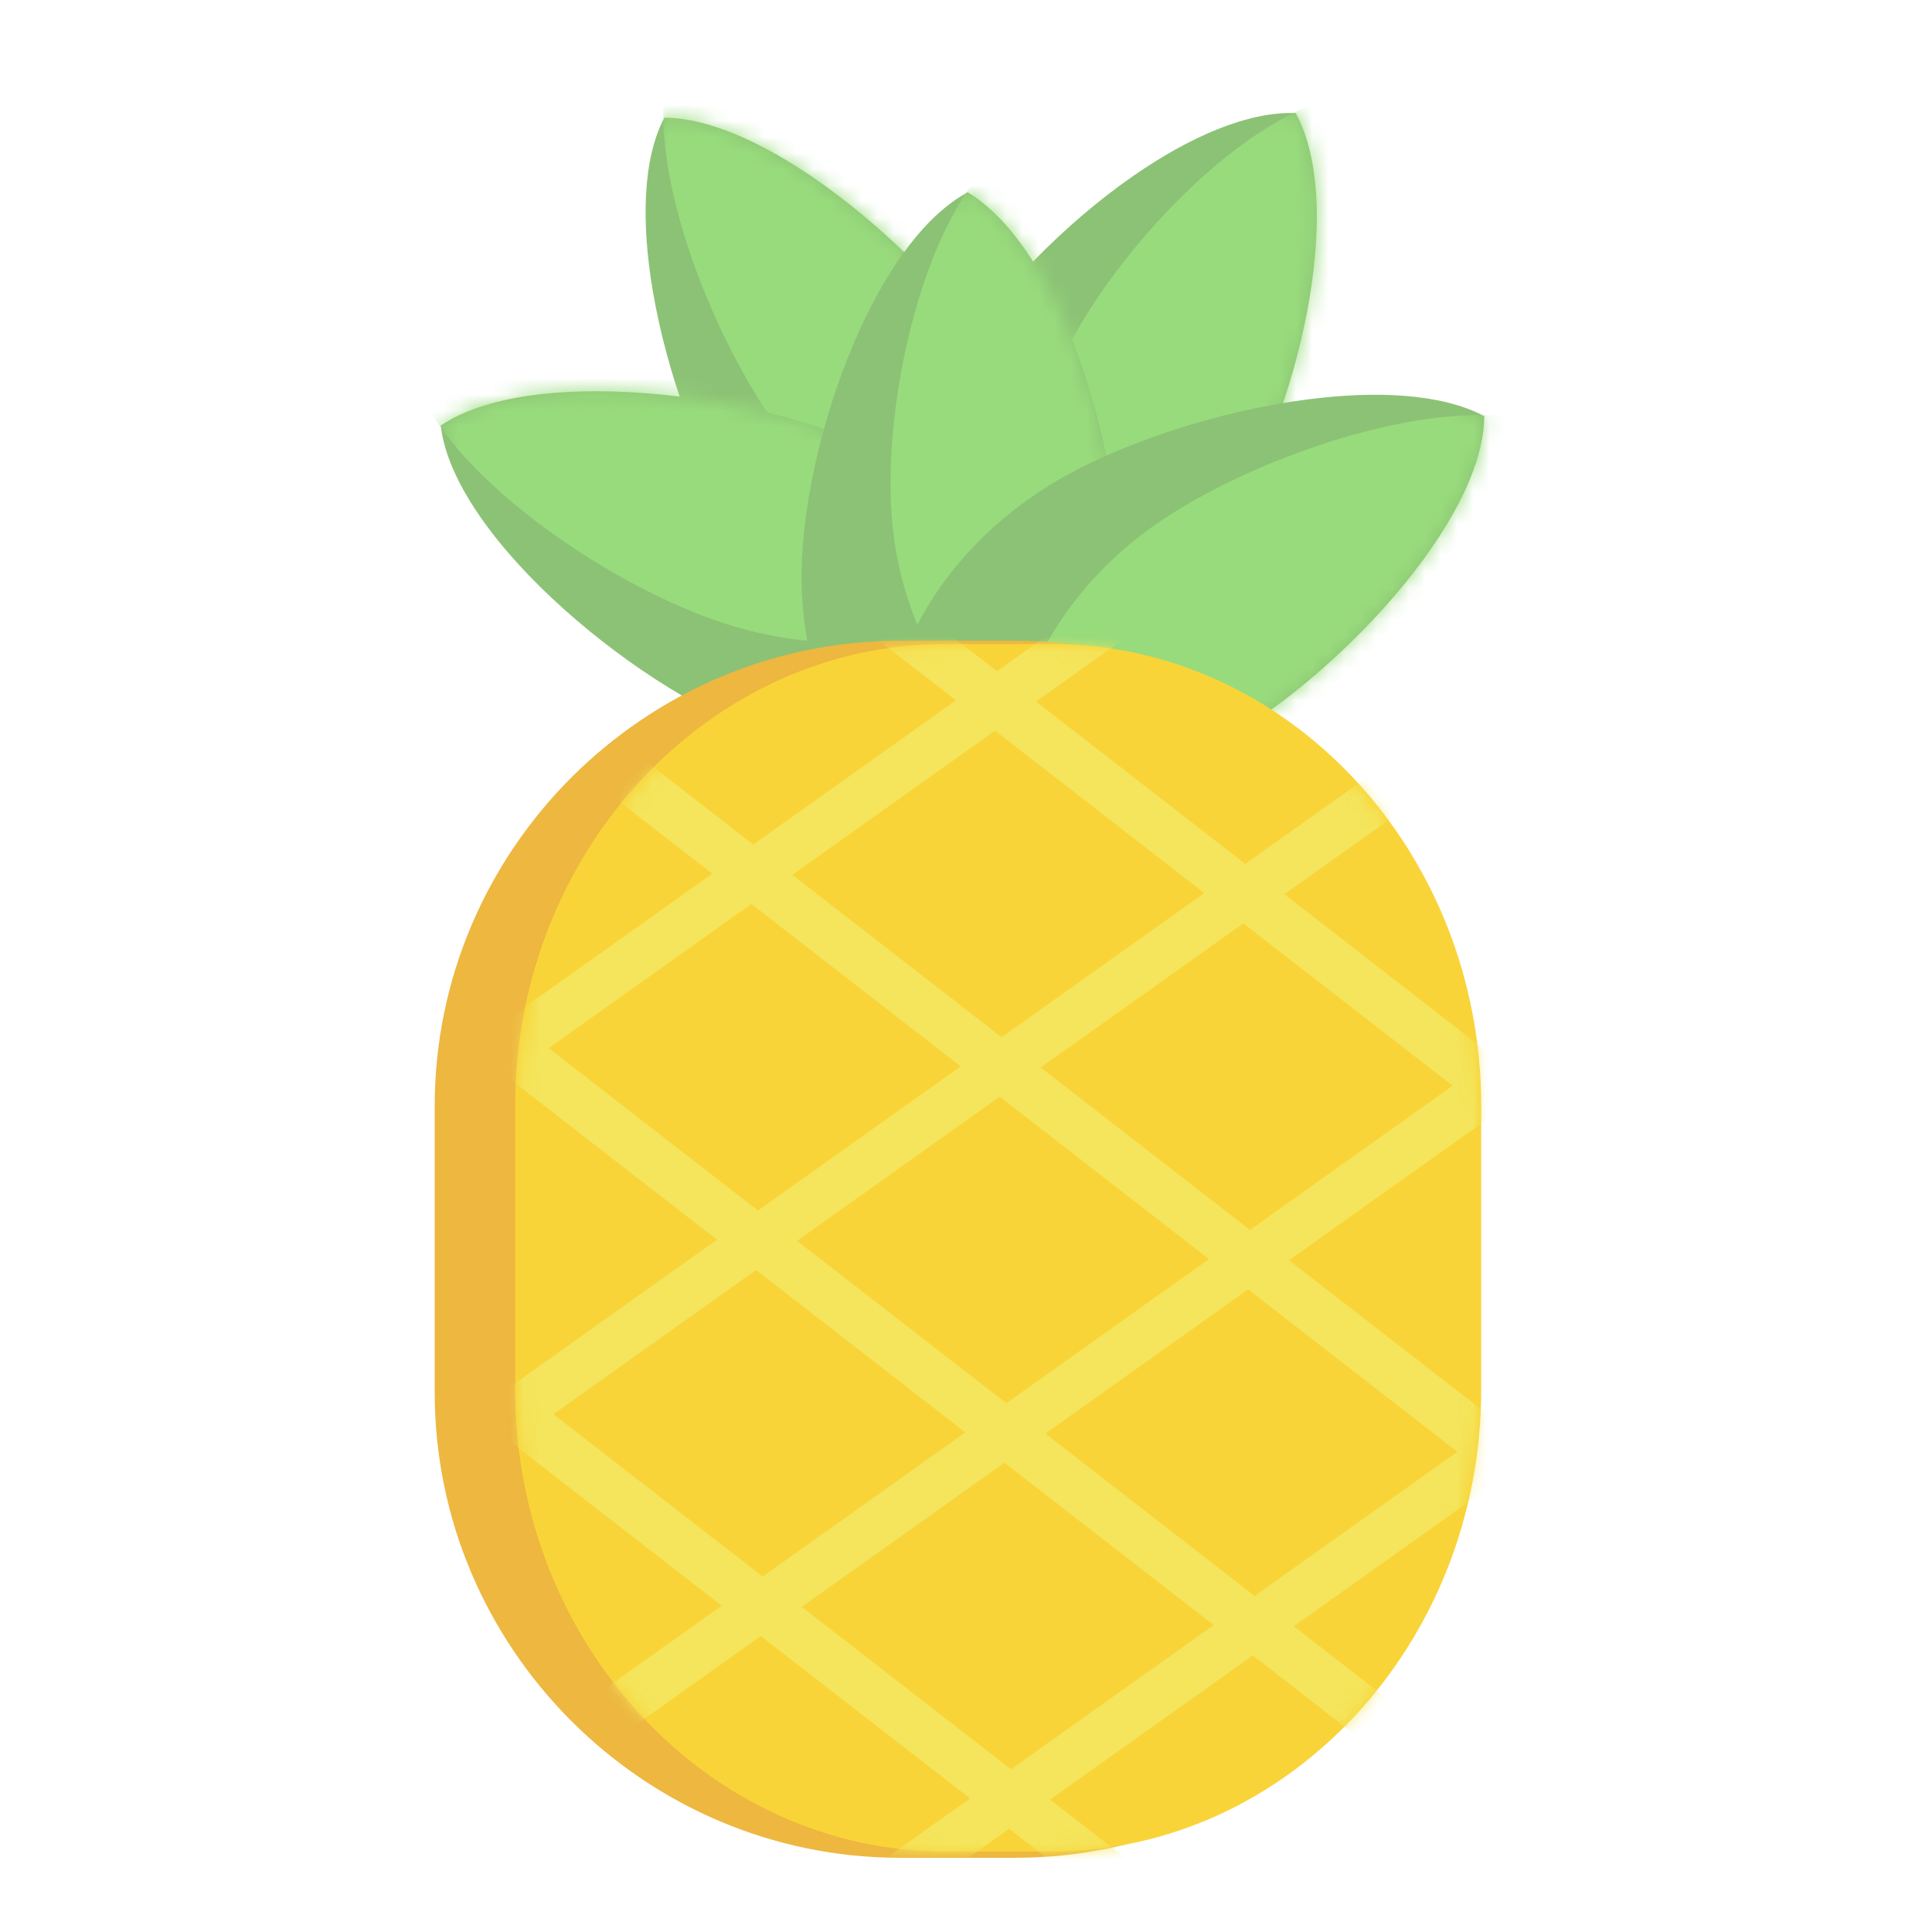 <svg width="120" height="120" viewBox="0 0 120 120" fill="none" xmlns="http://www.w3.org/2000/svg">
<path d="M41.265 7.305C47.984 7.37 58.127 16.291 62.427 23.172C65.622 28.288 66.651 33.979 65.709 38.943C65.681 39.103 65.65 39.263 65.615 39.421C65.316 40.796 64.865 42.111 64.263 43.335C64.191 43.481 64.117 43.627 64.042 43.77C57.323 43.703 50.249 39.697 45.95 32.816C43.56 28.986 41.431 23.315 40.541 18.038C39.831 13.829 39.909 9.874 41.265 7.305Z" fill="#8CC275"/>
<mask id="mask0" mask-type="alpha" maskUnits="userSpaceOnUse" x="29" y="5" width="46" height="42">
<path d="M41.265 7.305C47.984 7.37 58.127 16.291 62.427 23.172C65.622 28.288 66.651 33.979 65.709 38.943C65.681 39.103 65.65 39.263 65.615 39.421C65.316 40.796 64.865 42.111 64.263 43.335C64.191 43.481 64.117 43.627 64.042 43.77C57.323 43.703 50.249 39.697 45.95 32.816C43.56 28.986 41.431 23.315 40.541 18.038C39.831 13.829 39.909 9.874 41.265 7.305Z" fill="#8CC275"/>
</mask>
<g mask="url(#mask0)">
<path d="M41.821 3.198C48.266 2.585 58.892 10.186 63.712 16.403C67.294 21.025 68.859 26.421 68.46 31.311C68.45 31.469 68.436 31.627 68.419 31.783C68.272 33.142 67.973 34.457 67.521 35.7C67.467 35.849 67.411 35.997 67.353 36.143C60.909 36.755 53.723 33.595 48.904 27.378C46.224 23.918 43.608 18.652 42.218 13.643C41.11 9.646 40.782 5.817 41.821 3.198Z" fill="#98DB7C"/>
</g>
<path d="M80.483 7.023C83.677 12.961 80.518 25.643 76.374 32.323C73.293 37.289 68.642 40.591 63.695 41.852C63.536 41.895 63.376 41.935 63.216 41.971C61.828 42.287 60.42 42.443 59.021 42.429C58.854 42.427 58.686 42.424 58.52 42.417C55.326 36.478 55.525 28.567 59.67 21.887C61.977 18.171 66.078 13.91 70.42 10.905C73.885 8.507 77.501 6.911 80.483 7.023Z" fill="#8CC275"/>
<mask id="mask1" mask-type="alpha" maskUnits="userSpaceOnUse" x="56" y="7" width="26" height="36">
<path d="M80.483 7.023C83.677 12.961 80.518 25.643 76.374 32.323C73.293 37.289 68.642 40.591 63.695 41.852C63.536 41.895 63.376 41.935 63.216 41.971C61.828 42.287 60.42 42.443 59.021 42.429C58.854 42.427 58.686 42.424 58.52 42.417C55.326 36.478 55.525 28.567 59.67 21.887C61.977 18.171 66.078 13.91 70.42 10.905C73.885 8.507 77.501 6.911 80.483 7.023Z" fill="#8CC275"/>
</mask>
<g mask="url(#mask1)">
<path d="M84.467 5.783C88.143 11.195 86.412 23.745 83.121 30.604C80.674 35.702 76.55 39.351 71.932 41.059C71.784 41.117 71.635 41.171 71.485 41.221C70.184 41.665 68.85 41.956 67.506 42.081C67.345 42.096 67.184 42.11 67.024 42.12C63.35 36.707 62.729 29.054 66.02 22.196C67.853 18.381 71.351 13.862 75.21 10.53C78.289 7.872 81.595 5.971 84.467 5.783Z" fill="#98DB7C"/>
</g>
<path d="M27.377 26.427C32.967 22.7 46.372 24.366 53.799 27.635C59.319 30.066 63.372 34.191 65.386 38.825C65.454 38.973 65.518 39.123 65.578 39.273C66.105 40.578 66.471 41.919 66.663 43.269C66.685 43.43 66.707 43.593 66.725 43.753C61.133 47.479 53.032 48.148 45.605 44.879C41.474 43.058 36.523 39.568 32.818 35.707C29.862 32.627 27.701 29.314 27.377 26.427Z" fill="#8CC275"/>
<mask id="mask2" mask-type="alpha" maskUnits="userSpaceOnUse" x="27" y="24" width="40" height="23">
<path d="M27.377 26.427C32.967 22.7 46.372 24.366 53.799 27.635C59.319 30.066 63.372 34.191 65.386 38.825C65.454 38.973 65.518 39.123 65.578 39.273C66.105 40.578 66.471 41.919 66.663 43.269C66.685 43.43 66.707 43.593 66.725 43.753C61.133 47.479 53.032 48.148 45.605 44.879C41.474 43.058 36.523 39.568 32.818 35.707C29.862 32.627 27.701 29.314 27.377 26.427Z" fill="#8CC275"/>
</mask>
<g mask="url(#mask2)">
<path d="M25.526 22.719C30.508 18.586 43.569 18.889 51.052 21.316C56.614 23.121 60.944 26.701 63.367 30.968C63.447 31.105 63.524 31.242 63.597 31.381C64.241 32.587 64.734 33.843 65.06 35.125C65.099 35.278 65.136 35.432 65.171 35.585C60.187 39.717 52.469 41.149 44.987 38.721C40.825 37.369 35.699 34.488 31.731 31.129C28.566 28.45 26.14 25.468 25.526 22.719Z" fill="#98DB7C"/>
</g>
<path d="M60.102 11.942C65.881 15.419 69.636 27.937 69.481 35.797C69.365 41.64 67.051 46.853 63.44 50.462C63.325 50.58 63.209 50.696 63.089 50.808C62.056 51.789 60.925 52.642 59.715 53.343C59.571 53.427 59.425 53.51 59.279 53.589C53.501 50.111 49.635 43.207 49.79 35.347C49.878 30.974 51.229 25.217 53.43 20.416C55.187 16.586 57.481 13.367 60.102 11.942Z" fill="#8CC275"/>
<mask id="mask3" mask-type="alpha" maskUnits="userSpaceOnUse" x="49" y="11" width="21" height="43">
<path d="M60.102 11.942C65.881 15.419 69.636 27.937 69.481 35.797C69.365 41.64 67.051 46.853 63.44 50.462C63.325 50.58 63.209 50.696 63.089 50.808C62.056 51.789 60.925 52.642 59.715 53.343C59.571 53.427 59.425 53.51 59.279 53.589C53.501 50.111 49.635 43.207 49.79 35.347C49.878 30.974 51.229 25.217 53.43 20.416C55.187 16.586 57.481 13.367 60.102 11.942Z" fill="#8CC275"/>
</mask>
<g mask="url(#mask3)">
<path d="M62.896 8.842C68.819 11.621 73.736 23.297 74.406 30.875C74.903 36.508 73.219 41.75 70.119 45.577C70.021 45.702 69.921 45.824 69.818 45.944C68.926 46.989 67.926 47.92 66.835 48.714C66.704 48.809 66.572 48.903 66.44 48.994C60.518 46.214 56.078 39.949 55.409 32.371C55.038 28.155 55.74 22.484 57.358 17.649C58.649 13.792 60.523 10.47 62.896 8.842Z" fill="#98DB7C"/>
</g>
<path d="M92.191 25.846C92.156 32.392 83.049 42.007 76.008 45.988C70.773 48.947 64.938 49.777 59.84 48.708C59.675 48.676 59.511 48.641 59.349 48.602C57.936 48.269 56.585 47.789 55.326 47.165C55.176 47.091 55.026 47.014 54.879 46.937C54.915 40.391 58.992 33.618 66.034 29.637C69.952 27.424 75.762 25.521 81.172 24.814C85.489 24.25 89.548 24.445 92.191 25.846Z" fill="#8CC275"/>
<mask id="mask4" mask-type="alpha" maskUnits="userSpaceOnUse" x="54" y="24" width="39" height="26">
<path d="M92.191 25.846C92.156 32.392 83.049 42.007 76.008 45.988C70.773 48.947 64.938 49.777 59.84 48.708C59.675 48.676 59.511 48.641 59.349 48.602C57.936 48.269 56.585 47.789 55.326 47.165C55.176 47.091 55.026 47.014 54.879 46.937C54.915 40.391 58.992 33.618 66.034 29.637C69.952 27.424 75.762 25.521 81.172 24.814C85.489 24.25 89.548 24.445 92.191 25.846Z" fill="#8CC275"/>
</mask>
<g mask="url(#mask4)">
<path d="M96.407 26.512C97.067 32.812 89.318 42.938 82.961 47.446C78.234 50.797 72.705 52.158 67.684 51.621C67.522 51.606 67.361 51.588 67.2 51.567C65.805 51.383 64.454 51.051 63.176 50.573C63.023 50.515 62.87 50.457 62.721 50.396C62.063 44.096 65.271 37.189 71.628 32.681C75.166 30.174 80.558 27.785 85.692 26.582C89.787 25.623 93.715 25.42 96.407 26.512Z" fill="#98DB7C"/>
</g>
<path d="M63.052 115.391H55.909C40.009 115.391 27 102.382 27 86.482V68.705C27 52.805 40.009 39.796 55.909 39.796H63.052C78.951 39.796 91.961 52.805 91.961 68.705V86.482C91.96 102.382 78.951 115.391 63.052 115.391Z" fill="#EDB740"/>
<path d="M65.299 115H58.701C44.016 115 32 102.093 32 86.319V68.681C32 52.907 44.016 40 58.701 40H65.299C79.984 40 92 52.907 92 68.681V86.319C92 102.093 79.984 115 65.299 115Z" fill="#F9D438"/>
<mask id="mask5" mask-type="alpha" maskUnits="userSpaceOnUse" x="32" y="40" width="60" height="75">
<path d="M65.299 115H58.701C44.016 115 32 102.093 32 86.319V68.681C32 52.907 44.016 40 58.701 40H65.299C79.984 40 92 52.907 92 68.681V86.319C92 102.093 79.984 115 65.299 115Z" fill="#F9D438"/>
</mask>
<g mask="url(#mask5)">
<mask id="mask6" mask-type="alpha" maskUnits="userSpaceOnUse" x="32" y="39" width="60" height="77">
<path d="M65.307 116H58.712C44.031 116 32.019 102.85 32.019 86.777V68.806C32.019 52.734 44.031 39.583 58.712 39.583H65.307C79.988 39.583 92 52.734 92 68.806V86.777C92 102.85 79.988 116 65.307 116Z" fill="#F9D438"/>
</mask>
<g mask="url(#mask6)">
<mask id="mask7" mask-type="alpha" maskUnits="userSpaceOnUse" x="24" y="6" width="112" height="120">
<path d="M86.426 125.912H74.246C47.134 125.912 24.951 105.404 24.951 80.338V52.313C24.951 27.247 47.133 6.738 74.246 6.738H86.427C113.539 6.738 135.722 27.247 135.722 52.313V80.338C135.722 105.404 113.539 125.912 86.426 125.912Z" fill="#EDB740"/>
</mask>
<g mask="url(#mask7)">
<line y1="-1.5" x2="221.162" y2="-1.5" transform="matrix(0.672 -0.74 0.79 0.613 -26.94 85.315)" stroke="#F4E55C" stroke-width="3"/>
<line y1="-1.5" x2="237.013" y2="-1.5" transform="matrix(-0.79 -0.613 0.672 -0.74 160.33 230.591)" stroke="#F4E55C" stroke-width="3"/>
<line y1="-1.5" x2="237.013" y2="-1.5" transform="matrix(-0.79 -0.613 0.672 -0.74 172.315 217.384)" stroke="#F4E55C" stroke-width="3"/>
<line y1="-1.5" x2="237.013" y2="-1.5" transform="matrix(-0.79 -0.613 0.672 -0.74 184.303 204.177)" stroke="#F4E55C" stroke-width="3"/>
<line y1="-1.5" x2="237.013" y2="-1.5" transform="matrix(-0.79 -0.613 0.672 -0.74 196.29 190.97)" stroke="#F4E55C" stroke-width="3"/>
<line y1="-1.5" x2="237.013" y2="-1.5" transform="matrix(-0.79 -0.613 0.672 -0.74 208.277 177.763)" stroke="#F4E55C" stroke-width="3"/>
<line y1="-1.5" x2="237.013" y2="-1.5" transform="matrix(-0.79 -0.613 0.672 -0.74 220.264 164.556)" stroke="#F4E55C" stroke-width="3"/>
<line y1="-1.5" x2="237.013" y2="-1.5" transform="matrix(-0.79 -0.613 0.672 -0.74 232.25 151.349)" stroke="#F4E55C" stroke-width="3"/>
<line y1="-1.5" x2="237.013" y2="-1.5" transform="matrix(-0.79 -0.613 0.672 -0.74 244.237 138.142)" stroke="#F4E55C" stroke-width="3"/>
<line y1="-1.5" x2="237.013" y2="-1.5" transform="matrix(-0.79 -0.613 0.672 -0.74 256.224 124.935)" stroke="#F4E55C" stroke-width="3"/>
<line y1="-1.5" x2="237.013" y2="-1.5" transform="matrix(-0.79 -0.613 0.672 -0.74 268.211 111.728)" stroke="#F4E55C" stroke-width="3"/>
<line y1="-1.5" x2="237.013" y2="-1.5" transform="matrix(-0.79 -0.613 0.672 -0.74 280.199 98.521)" stroke="#F4E55C" stroke-width="3"/>
<line y1="-1.5" x2="221.848" y2="-1.5" transform="matrix(0.828 -0.589 0.647 0.743 -10.86 74.132)" stroke="#F4E55C" stroke-width="3"/>
<line y1="-1.5" x2="221.848" y2="-1.5" transform="matrix(0.828 -0.589 0.647 0.743 1.471 88.3)" stroke="#F4E55C" stroke-width="3"/>
<line y1="-1.5" x2="221.848" y2="-1.5" transform="matrix(0.828 -0.589 0.647 0.743 13.804 102.469)" stroke="#F4E55C" stroke-width="3"/>
<line y1="-1.5" x2="221.848" y2="-1.5" transform="matrix(0.828 -0.589 0.647 0.743 26.136 116.638)" stroke="#F4E55C" stroke-width="3"/>
<line y1="-1.5" x2="221.848" y2="-1.5" transform="matrix(0.828 -0.589 0.647 0.743 38.47 130.807)" stroke="#F4E55C" stroke-width="3"/>
<line y1="-1.5" x2="221.848" y2="-1.5" transform="matrix(0.828 -0.589 0.647 0.743 50.801 144.976)" stroke="#F4E55C" stroke-width="3"/>
<line y1="-1.5" x2="221.848" y2="-1.5" transform="matrix(0.828 -0.589 0.647 0.743 63.134 159.144)" stroke="#F4E55C" stroke-width="3"/>
<line y1="-1.5" x2="221.848" y2="-1.5" transform="matrix(0.828 -0.589 0.647 0.743 75.464 173.314)" stroke="#F4E55C" stroke-width="3"/>
<line y1="-1.5" x2="221.848" y2="-1.5" transform="matrix(0.828 -0.589 0.647 0.743 87.798 187.483)" stroke="#F4E55C" stroke-width="3"/>
</g>
</g>
</g>
</svg>
